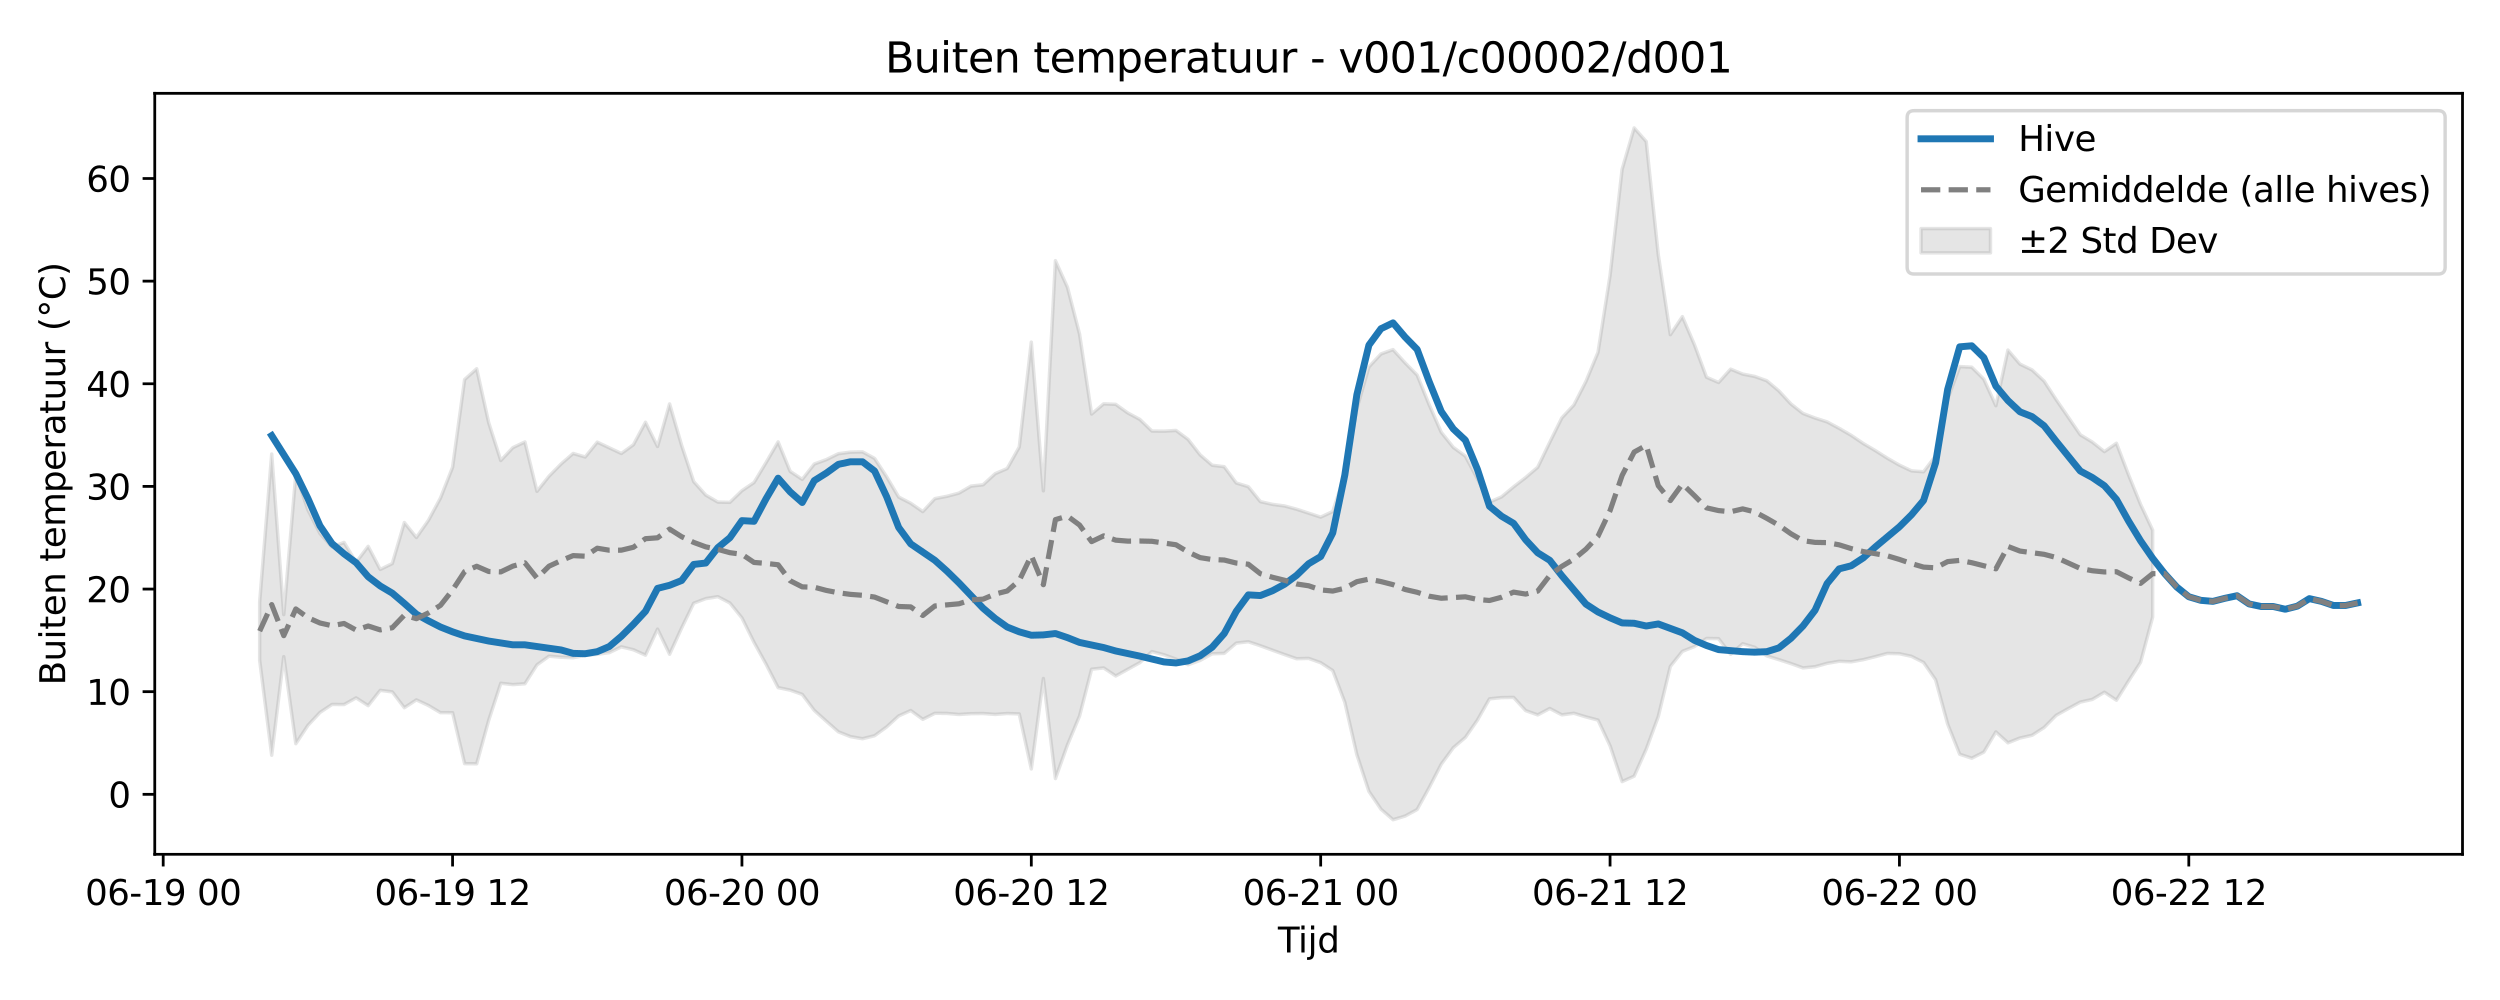 <?xml version="1.0" encoding="utf-8" standalone="no"?>
<!DOCTYPE svg PUBLIC "-//W3C//DTD SVG 1.1//EN"
  "http://www.w3.org/Graphics/SVG/1.1/DTD/svg11.dtd">
<svg xmlns:xlink="http://www.w3.org/1999/xlink" width="720pt" height="288pt" viewBox="0 0 720 288" xmlns="http://www.w3.org/2000/svg" version="1.1">
 <defs>
  <style type="text/css">*{stroke-linejoin: round; stroke-linecap: butt}</style>
 </defs>
 <g id="figure_1">
  <g id="patch_1">
   <path d="M 0 288 
L 720 288 
L 720 0 
L 0 0 
z
" style="fill: #ffffff"/>
  </g>
  <g id="axes_1">
   <g id="patch_2">
    <path d="M 44.57 246.04 
L 709.2 246.04 
L 709.2 26.88 
L 44.57 26.88 
z
" style="fill: #ffffff"/>
   </g>
   <g id="FillBetweenPolyCollection_1">
    <defs>
     <path id="mb99f065ed0" d="M 74.78 -114.595 
L 74.78 -97.873 
L 78.253 -70.492 
L 81.725 -98.885 
L 85.198 -73.81 
L 88.67 -79.074 
L 92.143 -82.799 
L 95.615 -85.118 
L 99.088 -85.089 
L 102.56 -87.015 
L 106.033 -84.768 
L 109.505 -89.179 
L 112.978 -88.732 
L 116.45 -84.17 
L 119.923 -86.434 
L 123.395 -84.813 
L 126.867 -82.746 
L 130.34 -82.74 
L 133.812 -68.059 
L 137.285 -68.028 
L 140.757 -80.597 
L 144.23 -91.222 
L 147.702 -90.828 
L 151.175 -91.078 
L 154.647 -96.515 
L 158.12 -99.016 
L 161.592 -98.718 
L 165.065 -98.566 
L 168.537 -99.236 
L 172.01 -99.561 
L 175.482 -100.043 
L 178.954 -101.714 
L 182.427 -100.867 
L 185.899 -99.319 
L 189.372 -106.816 
L 192.844 -99.573 
L 196.317 -107.145 
L 199.789 -114.278 
L 203.262 -115.593 
L 206.734 -116.165 
L 210.207 -114.337 
L 213.679 -110.041 
L 217.152 -103.009 
L 220.624 -96.713 
L 224.096 -89.963 
L 227.569 -89.24 
L 231.041 -88.02 
L 234.514 -83.393 
L 237.986 -80.286 
L 241.459 -77.23 
L 244.931 -75.852 
L 248.404 -75.244 
L 251.876 -76.107 
L 255.349 -78.64 
L 258.821 -81.805 
L 262.294 -83.37 
L 265.766 -80.836 
L 269.239 -82.567 
L 272.711 -82.537 
L 276.183 -82.229 
L 279.656 -82.458 
L 283.128 -82.507 
L 286.601 -82.247 
L 290.073 -82.51 
L 293.546 -82.388 
L 297.018 -66.544 
L 300.491 -92.594 
L 303.963 -63.775 
L 307.436 -73.474 
L 310.908 -81.793 
L 314.381 -95.27 
L 317.853 -95.639 
L 321.326 -93.314 
L 324.798 -95.238 
L 328.27 -97.159 
L 331.743 -100.347 
L 335.215 -99.431 
L 338.688 -98.179 
L 342.16 -96.554 
L 345.633 -97.797 
L 349.105 -99.704 
L 352.578 -99.831 
L 356.05 -102.785 
L 359.523 -103.178 
L 362.995 -102.017 
L 366.468 -100.746 
L 369.94 -99.489 
L 373.413 -98.286 
L 376.885 -98.378 
L 380.357 -97.144 
L 383.83 -94.877 
L 387.302 -85.76 
L 390.775 -70.656 
L 394.247 -60.077 
L 397.72 -54.951 
L 401.192 -51.922 
L 404.665 -52.967 
L 408.137 -54.858 
L 411.61 -61.184 
L 415.082 -67.907 
L 418.555 -72.652 
L 422.027 -75.611 
L 425.5 -80.606 
L 428.972 -86.734 
L 432.444 -87.09 
L 435.917 -87.142 
L 439.389 -83.348 
L 442.862 -82.105 
L 446.334 -83.958 
L 449.807 -82.121 
L 453.279 -82.583 
L 456.752 -81.526 
L 460.224 -80.616 
L 463.697 -73.217 
L 467.169 -62.901 
L 470.642 -64.459 
L 474.114 -72.231 
L 477.587 -81.634 
L 481.059 -96.072 
L 484.531 -100.414 
L 488.004 -101.791 
L 491.476 -104.124 
L 494.949 -104.066 
L 498.421 -99.554 
L 501.894 -102.605 
L 505.366 -101.575 
L 508.839 -99.096 
L 512.311 -98.024 
L 515.784 -96.895 
L 519.256 -95.648 
L 522.729 -95.981 
L 526.201 -96.952 
L 529.674 -97.542 
L 533.146 -97.393 
L 536.618 -98.017 
L 540.091 -98.884 
L 543.563 -99.813 
L 547.036 -99.724 
L 550.508 -98.979 
L 553.981 -97.215 
L 557.453 -92.213 
L 560.926 -79.471 
L 564.398 -70.774 
L 567.871 -69.631 
L 571.343 -71.387 
L 574.816 -77.209 
L 578.288 -74.063 
L 581.76 -75.453 
L 585.233 -76.229 
L 588.705 -78.475 
L 592.178 -81.978 
L 595.65 -83.919 
L 599.123 -85.8 
L 602.595 -86.567 
L 606.068 -88.632 
L 609.54 -86.342 
L 613.013 -91.862 
L 616.485 -97.255 
L 619.958 -110.246 
L 619.958 -135.329 
L 619.958 -135.329 
L 616.485 -142.736 
L 613.013 -151.283 
L 609.54 -160.35 
L 606.068 -157.928 
L 602.595 -160.683 
L 599.123 -162.781 
L 595.65 -167.863 
L 592.178 -172.908 
L 588.705 -178.234 
L 585.233 -181.465 
L 581.76 -183.128 
L 578.288 -187.179 
L 574.816 -171.153 
L 571.343 -178.791 
L 567.871 -182.25 
L 564.398 -182.43 
L 560.926 -173.051 
L 557.453 -156.712 
L 553.981 -152.132 
L 550.508 -152.396 
L 547.036 -154.044 
L 543.563 -156.038 
L 540.091 -158.233 
L 536.618 -160.283 
L 533.146 -162.625 
L 529.674 -164.643 
L 526.201 -166.5 
L 522.729 -167.612 
L 519.256 -168.93 
L 515.784 -171.666 
L 512.311 -175.422 
L 508.839 -178.347 
L 505.366 -179.584 
L 501.894 -180.271 
L 498.421 -181.69 
L 494.949 -177.839 
L 491.476 -179.358 
L 488.004 -188.715 
L 484.531 -196.807 
L 481.059 -191.609 
L 477.587 -214.603 
L 474.114 -247.244 
L 470.642 -251.158 
L 467.169 -239.246 
L 463.697 -208.675 
L 460.224 -186.523 
L 456.752 -178.153 
L 453.279 -171.367 
L 449.807 -167.656 
L 446.334 -160.632 
L 442.862 -153.436 
L 439.389 -150.469 
L 435.917 -147.791 
L 432.444 -144.901 
L 428.972 -143.386 
L 425.5 -150.105 
L 422.027 -156.62 
L 418.555 -159.157 
L 415.082 -163.508 
L 411.61 -171.413 
L 408.137 -179.991 
L 404.665 -183.501 
L 401.192 -187.319 
L 397.72 -186.071 
L 394.247 -182.331 
L 390.775 -170.302 
L 387.302 -151.411 
L 383.83 -140.676 
L 380.357 -139.071 
L 376.885 -140.216 
L 373.413 -141.349 
L 369.94 -142.286 
L 366.468 -142.746 
L 362.995 -143.53 
L 359.523 -147.833 
L 356.05 -148.899 
L 352.578 -153.594 
L 349.105 -154.007 
L 345.633 -157.012 
L 342.16 -161.464 
L 338.688 -164.034 
L 335.215 -163.823 
L 331.743 -163.865 
L 328.27 -167.219 
L 324.798 -169.075 
L 321.326 -171.557 
L 317.853 -171.698 
L 314.381 -168.758 
L 310.908 -191.793 
L 307.436 -205.25 
L 303.963 -212.922 
L 300.491 -146.633 
L 297.018 -189.478 
L 293.546 -159.26 
L 290.073 -153.071 
L 286.601 -151.575 
L 283.128 -148.38 
L 279.656 -148.01 
L 276.183 -145.991 
L 272.711 -145.063 
L 269.239 -144.397 
L 265.766 -140.658 
L 262.294 -143.055 
L 258.821 -144.854 
L 255.349 -150.705 
L 251.876 -155.983 
L 248.404 -157.874 
L 244.931 -157.787 
L 241.459 -157.337 
L 237.986 -155.633 
L 234.514 -154.37 
L 231.041 -149.94 
L 227.569 -152.253 
L 224.096 -160.736 
L 220.624 -154.774 
L 217.152 -149.03 
L 213.679 -146.684 
L 210.207 -143.324 
L 206.734 -143.402 
L 203.262 -145.419 
L 199.789 -149.296 
L 196.317 -159.713 
L 192.844 -171.67 
L 189.372 -159.412 
L 185.899 -166.396 
L 182.427 -159.915 
L 178.954 -157.393 
L 175.482 -159.031 
L 172.01 -160.662 
L 168.537 -156.389 
L 165.065 -157.404 
L 161.592 -154.378 
L 158.12 -150.862 
L 154.647 -146.499 
L 151.175 -160.721 
L 147.702 -159.082 
L 144.23 -155.371 
L 140.757 -166.226 
L 137.285 -181.801 
L 133.812 -178.698 
L 130.34 -153.426 
L 126.867 -144.587 
L 123.395 -138.156 
L 119.923 -133.199 
L 116.45 -137.511 
L 112.978 -125.693 
L 109.505 -124.003 
L 106.033 -130.656 
L 102.56 -126.065 
L 99.088 -131.785 
L 95.615 -130.475 
L 92.143 -134.356 
L 88.67 -141.157 
L 85.198 -151.434 
L 81.725 -110.988 
L 78.253 -157.242 
L 74.78 -114.595 
z
" style="stroke: #808080; stroke-opacity: 0.2"/>
    </defs>
    <g clip-path="url(#p80effe303e)">
     <use xlink:href="#mb99f065ed0" x="0" y="288" style="fill: #808080; fill-opacity: 0.2; stroke: #808080; stroke-opacity: 0.2"/>
    </g>
   </g>
   <g id="matplotlib.axis_1">
    <g id="xtick_1">
     <g id="line2d_1">
      <defs>
       <path id="mb28317004b" d="M 0 0 
L 0 3.5 
" style="stroke: #000000; stroke-width: 0.8"/>
      </defs>
      <g>
       <use xlink:href="#mb28317004b" x="47.001" y="246.04" style="stroke: #000000; stroke-width: 0.8"/>
      </g>
     </g>
     <g id="text_1">
      <!-- 06-19 00 -->
      <g transform="translate(24.52 260.638) scale(0.1 -0.1)">
       <defs>
        <path id="DejaVuSans-30" d="M 2034 4250 
Q 1547 4250 1301 3770 
Q 1056 3291 1056 2328 
Q 1056 1369 1301 889 
Q 1547 409 2034 409 
Q 2525 409 2770 889 
Q 3016 1369 3016 2328 
Q 3016 3291 2770 3770 
Q 2525 4250 2034 4250 
z
M 2034 4750 
Q 2819 4750 3233 4129 
Q 3647 3509 3647 2328 
Q 3647 1150 3233 529 
Q 2819 -91 2034 -91 
Q 1250 -91 836 529 
Q 422 1150 422 2328 
Q 422 3509 836 4129 
Q 1250 4750 2034 4750 
z
" transform="scale(0.016)"/>
        <path id="DejaVuSans-36" d="M 2113 2584 
Q 1688 2584 1439 2293 
Q 1191 2003 1191 1497 
Q 1191 994 1439 701 
Q 1688 409 2113 409 
Q 2538 409 2786 701 
Q 3034 994 3034 1497 
Q 3034 2003 2786 2293 
Q 2538 2584 2113 2584 
z
M 3366 4563 
L 3366 3988 
Q 3128 4100 2886 4159 
Q 2644 4219 2406 4219 
Q 1781 4219 1451 3797 
Q 1122 3375 1075 2522 
Q 1259 2794 1537 2939 
Q 1816 3084 2150 3084 
Q 2853 3084 3261 2657 
Q 3669 2231 3669 1497 
Q 3669 778 3244 343 
Q 2819 -91 2113 -91 
Q 1303 -91 875 529 
Q 447 1150 447 2328 
Q 447 3434 972 4092 
Q 1497 4750 2381 4750 
Q 2619 4750 2861 4703 
Q 3103 4656 3366 4563 
z
" transform="scale(0.016)"/>
        <path id="DejaVuSans-2d" d="M 313 2009 
L 1997 2009 
L 1997 1497 
L 313 1497 
L 313 2009 
z
" transform="scale(0.016)"/>
        <path id="DejaVuSans-31" d="M 794 531 
L 1825 531 
L 1825 4091 
L 703 3866 
L 703 4441 
L 1819 4666 
L 2450 4666 
L 2450 531 
L 3481 531 
L 3481 0 
L 794 0 
L 794 531 
z
" transform="scale(0.016)"/>
        <path id="DejaVuSans-39" d="M 703 97 
L 703 672 
Q 941 559 1184 500 
Q 1428 441 1663 441 
Q 2288 441 2617 861 
Q 2947 1281 2994 2138 
Q 2813 1869 2534 1725 
Q 2256 1581 1919 1581 
Q 1219 1581 811 2004 
Q 403 2428 403 3163 
Q 403 3881 828 4315 
Q 1253 4750 1959 4750 
Q 2769 4750 3195 4129 
Q 3622 3509 3622 2328 
Q 3622 1225 3098 567 
Q 2575 -91 1691 -91 
Q 1453 -91 1209 -44 
Q 966 3 703 97 
z
M 1959 2075 
Q 2384 2075 2632 2365 
Q 2881 2656 2881 3163 
Q 2881 3666 2632 3958 
Q 2384 4250 1959 4250 
Q 1534 4250 1286 3958 
Q 1038 3666 1038 3163 
Q 1038 2656 1286 2365 
Q 1534 2075 1959 2075 
z
" transform="scale(0.016)"/>
        <path id="DejaVuSans-20" transform="scale(0.016)"/>
       </defs>
       <use xlink:href="#DejaVuSans-30"/>
       <use xlink:href="#DejaVuSans-36" transform="translate(63.623 0)"/>
       <use xlink:href="#DejaVuSans-2d" transform="translate(127.246 0)"/>
       <use xlink:href="#DejaVuSans-31" transform="translate(163.33 0)"/>
       <use xlink:href="#DejaVuSans-39" transform="translate(226.953 0)"/>
       <use xlink:href="#DejaVuSans-20" transform="translate(290.576 0)"/>
       <use xlink:href="#DejaVuSans-30" transform="translate(322.363 0)"/>
       <use xlink:href="#DejaVuSans-30" transform="translate(385.986 0)"/>
      </g>
     </g>
    </g>
    <g id="xtick_2">
     <g id="line2d_2">
      <g>
       <use xlink:href="#mb28317004b" x="130.34" y="246.04" style="stroke: #000000; stroke-width: 0.8"/>
      </g>
     </g>
     <g id="text_2">
      <!-- 06-19 12 -->
      <g transform="translate(107.859 260.638) scale(0.1 -0.1)">
       <defs>
        <path id="DejaVuSans-32" d="M 1228 531 
L 3431 531 
L 3431 0 
L 469 0 
L 469 531 
Q 828 903 1448 1529 
Q 2069 2156 2228 2338 
Q 2531 2678 2651 2914 
Q 2772 3150 2772 3378 
Q 2772 3750 2511 3984 
Q 2250 4219 1831 4219 
Q 1534 4219 1204 4116 
Q 875 4013 500 3803 
L 500 4441 
Q 881 4594 1212 4672 
Q 1544 4750 1819 4750 
Q 2544 4750 2975 4387 
Q 3406 4025 3406 3419 
Q 3406 3131 3298 2873 
Q 3191 2616 2906 2266 
Q 2828 2175 2409 1742 
Q 1991 1309 1228 531 
z
" transform="scale(0.016)"/>
       </defs>
       <use xlink:href="#DejaVuSans-30"/>
       <use xlink:href="#DejaVuSans-36" transform="translate(63.623 0)"/>
       <use xlink:href="#DejaVuSans-2d" transform="translate(127.246 0)"/>
       <use xlink:href="#DejaVuSans-31" transform="translate(163.33 0)"/>
       <use xlink:href="#DejaVuSans-39" transform="translate(226.953 0)"/>
       <use xlink:href="#DejaVuSans-20" transform="translate(290.576 0)"/>
       <use xlink:href="#DejaVuSans-31" transform="translate(322.363 0)"/>
       <use xlink:href="#DejaVuSans-32" transform="translate(385.986 0)"/>
      </g>
     </g>
    </g>
    <g id="xtick_3">
     <g id="line2d_3">
      <g>
       <use xlink:href="#mb28317004b" x="213.679" y="246.04" style="stroke: #000000; stroke-width: 0.8"/>
      </g>
     </g>
     <g id="text_3">
      <!-- 06-20 00 -->
      <g transform="translate(191.199 260.638) scale(0.1 -0.1)">
       <use xlink:href="#DejaVuSans-30"/>
       <use xlink:href="#DejaVuSans-36" transform="translate(63.623 0)"/>
       <use xlink:href="#DejaVuSans-2d" transform="translate(127.246 0)"/>
       <use xlink:href="#DejaVuSans-32" transform="translate(163.33 0)"/>
       <use xlink:href="#DejaVuSans-30" transform="translate(226.953 0)"/>
       <use xlink:href="#DejaVuSans-20" transform="translate(290.576 0)"/>
       <use xlink:href="#DejaVuSans-30" transform="translate(322.363 0)"/>
       <use xlink:href="#DejaVuSans-30" transform="translate(385.986 0)"/>
      </g>
     </g>
    </g>
    <g id="xtick_4">
     <g id="line2d_4">
      <g>
       <use xlink:href="#mb28317004b" x="297.018" y="246.04" style="stroke: #000000; stroke-width: 0.8"/>
      </g>
     </g>
     <g id="text_4">
      <!-- 06-20 12 -->
      <g transform="translate(274.538 260.638) scale(0.1 -0.1)">
       <use xlink:href="#DejaVuSans-30"/>
       <use xlink:href="#DejaVuSans-36" transform="translate(63.623 0)"/>
       <use xlink:href="#DejaVuSans-2d" transform="translate(127.246 0)"/>
       <use xlink:href="#DejaVuSans-32" transform="translate(163.33 0)"/>
       <use xlink:href="#DejaVuSans-30" transform="translate(226.953 0)"/>
       <use xlink:href="#DejaVuSans-20" transform="translate(290.576 0)"/>
       <use xlink:href="#DejaVuSans-31" transform="translate(322.363 0)"/>
       <use xlink:href="#DejaVuSans-32" transform="translate(385.986 0)"/>
      </g>
     </g>
    </g>
    <g id="xtick_5">
     <g id="line2d_5">
      <g>
       <use xlink:href="#mb28317004b" x="380.357" y="246.04" style="stroke: #000000; stroke-width: 0.8"/>
      </g>
     </g>
     <g id="text_5">
      <!-- 06-21 00 -->
      <g transform="translate(357.877 260.638) scale(0.1 -0.1)">
       <use xlink:href="#DejaVuSans-30"/>
       <use xlink:href="#DejaVuSans-36" transform="translate(63.623 0)"/>
       <use xlink:href="#DejaVuSans-2d" transform="translate(127.246 0)"/>
       <use xlink:href="#DejaVuSans-32" transform="translate(163.33 0)"/>
       <use xlink:href="#DejaVuSans-31" transform="translate(226.953 0)"/>
       <use xlink:href="#DejaVuSans-20" transform="translate(290.576 0)"/>
       <use xlink:href="#DejaVuSans-30" transform="translate(322.363 0)"/>
       <use xlink:href="#DejaVuSans-30" transform="translate(385.986 0)"/>
      </g>
     </g>
    </g>
    <g id="xtick_6">
     <g id="line2d_6">
      <g>
       <use xlink:href="#mb28317004b" x="463.697" y="246.04" style="stroke: #000000; stroke-width: 0.8"/>
      </g>
     </g>
     <g id="text_6">
      <!-- 06-21 12 -->
      <g transform="translate(441.216 260.638) scale(0.1 -0.1)">
       <use xlink:href="#DejaVuSans-30"/>
       <use xlink:href="#DejaVuSans-36" transform="translate(63.623 0)"/>
       <use xlink:href="#DejaVuSans-2d" transform="translate(127.246 0)"/>
       <use xlink:href="#DejaVuSans-32" transform="translate(163.33 0)"/>
       <use xlink:href="#DejaVuSans-31" transform="translate(226.953 0)"/>
       <use xlink:href="#DejaVuSans-20" transform="translate(290.576 0)"/>
       <use xlink:href="#DejaVuSans-31" transform="translate(322.363 0)"/>
       <use xlink:href="#DejaVuSans-32" transform="translate(385.986 0)"/>
      </g>
     </g>
    </g>
    <g id="xtick_7">
     <g id="line2d_7">
      <g>
       <use xlink:href="#mb28317004b" x="547.036" y="246.04" style="stroke: #000000; stroke-width: 0.8"/>
      </g>
     </g>
     <g id="text_7">
      <!-- 06-22 00 -->
      <g transform="translate(524.555 260.638) scale(0.1 -0.1)">
       <use xlink:href="#DejaVuSans-30"/>
       <use xlink:href="#DejaVuSans-36" transform="translate(63.623 0)"/>
       <use xlink:href="#DejaVuSans-2d" transform="translate(127.246 0)"/>
       <use xlink:href="#DejaVuSans-32" transform="translate(163.33 0)"/>
       <use xlink:href="#DejaVuSans-32" transform="translate(226.953 0)"/>
       <use xlink:href="#DejaVuSans-20" transform="translate(290.576 0)"/>
       <use xlink:href="#DejaVuSans-30" transform="translate(322.363 0)"/>
       <use xlink:href="#DejaVuSans-30" transform="translate(385.986 0)"/>
      </g>
     </g>
    </g>
    <g id="xtick_8">
     <g id="line2d_8">
      <g>
       <use xlink:href="#mb28317004b" x="630.375" y="246.04" style="stroke: #000000; stroke-width: 0.8"/>
      </g>
     </g>
     <g id="text_8">
      <!-- 06-22 12 -->
      <g transform="translate(607.895 260.638) scale(0.1 -0.1)">
       <use xlink:href="#DejaVuSans-30"/>
       <use xlink:href="#DejaVuSans-36" transform="translate(63.623 0)"/>
       <use xlink:href="#DejaVuSans-2d" transform="translate(127.246 0)"/>
       <use xlink:href="#DejaVuSans-32" transform="translate(163.33 0)"/>
       <use xlink:href="#DejaVuSans-32" transform="translate(226.953 0)"/>
       <use xlink:href="#DejaVuSans-20" transform="translate(290.576 0)"/>
       <use xlink:href="#DejaVuSans-31" transform="translate(322.363 0)"/>
       <use xlink:href="#DejaVuSans-32" transform="translate(385.986 0)"/>
      </g>
     </g>
    </g>
    <g id="text_9">
     <!-- Tijd -->
     <g transform="translate(368.035 274.317) scale(0.1 -0.1)">
      <defs>
       <path id="DejaVuSans-54" d="M -19 4666 
L 3928 4666 
L 3928 4134 
L 2272 4134 
L 2272 0 
L 1638 0 
L 1638 4134 
L -19 4134 
L -19 4666 
z
" transform="scale(0.016)"/>
       <path id="DejaVuSans-69" d="M 603 3500 
L 1178 3500 
L 1178 0 
L 603 0 
L 603 3500 
z
M 603 4863 
L 1178 4863 
L 1178 4134 
L 603 4134 
L 603 4863 
z
" transform="scale(0.016)"/>
       <path id="DejaVuSans-6a" d="M 603 3500 
L 1178 3500 
L 1178 -63 
Q 1178 -731 923 -1031 
Q 669 -1331 103 -1331 
L -116 -1331 
L -116 -844 
L 38 -844 
Q 366 -844 484 -692 
Q 603 -541 603 -63 
L 603 3500 
z
M 603 4863 
L 1178 4863 
L 1178 4134 
L 603 4134 
L 603 4863 
z
" transform="scale(0.016)"/>
       <path id="DejaVuSans-64" d="M 2906 2969 
L 2906 4863 
L 3481 4863 
L 3481 0 
L 2906 0 
L 2906 525 
Q 2725 213 2448 61 
Q 2172 -91 1784 -91 
Q 1150 -91 751 415 
Q 353 922 353 1747 
Q 353 2572 751 3078 
Q 1150 3584 1784 3584 
Q 2172 3584 2448 3432 
Q 2725 3281 2906 2969 
z
M 947 1747 
Q 947 1113 1208 752 
Q 1469 391 1925 391 
Q 2381 391 2643 752 
Q 2906 1113 2906 1747 
Q 2906 2381 2643 2742 
Q 2381 3103 1925 3103 
Q 1469 3103 1208 2742 
Q 947 2381 947 1747 
z
" transform="scale(0.016)"/>
      </defs>
      <use xlink:href="#DejaVuSans-54"/>
      <use xlink:href="#DejaVuSans-69" transform="translate(57.959 0)"/>
      <use xlink:href="#DejaVuSans-6a" transform="translate(85.742 0)"/>
      <use xlink:href="#DejaVuSans-64" transform="translate(113.525 0)"/>
     </g>
    </g>
   </g>
   <g id="matplotlib.axis_2">
    <g id="ytick_1">
     <g id="line2d_9">
      <defs>
       <path id="mb1eeac3681" d="M 0 0 
L -3.5 0 
" style="stroke: #000000; stroke-width: 0.8"/>
      </defs>
      <g>
       <use xlink:href="#mb1eeac3681" x="44.57" y="228.766" style="stroke: #000000; stroke-width: 0.8"/>
      </g>
     </g>
     <g id="text_10">
      <!-- 0 -->
      <g transform="translate(31.207 232.565) scale(0.1 -0.1)">
       <use xlink:href="#DejaVuSans-30"/>
      </g>
     </g>
    </g>
    <g id="ytick_2">
     <g id="line2d_10">
      <g>
       <use xlink:href="#mb1eeac3681" x="44.57" y="199.206" style="stroke: #000000; stroke-width: 0.8"/>
      </g>
     </g>
     <g id="text_11">
      <!-- 10 -->
      <g transform="translate(24.845 203.005) scale(0.1 -0.1)">
       <use xlink:href="#DejaVuSans-31"/>
       <use xlink:href="#DejaVuSans-30" transform="translate(63.623 0)"/>
      </g>
     </g>
    </g>
    <g id="ytick_3">
     <g id="line2d_11">
      <g>
       <use xlink:href="#mb1eeac3681" x="44.57" y="169.646" style="stroke: #000000; stroke-width: 0.8"/>
      </g>
     </g>
     <g id="text_12">
      <!-- 20 -->
      <g transform="translate(24.845 173.446) scale(0.1 -0.1)">
       <use xlink:href="#DejaVuSans-32"/>
       <use xlink:href="#DejaVuSans-30" transform="translate(63.623 0)"/>
      </g>
     </g>
    </g>
    <g id="ytick_4">
     <g id="line2d_12">
      <g>
       <use xlink:href="#mb1eeac3681" x="44.57" y="140.087" style="stroke: #000000; stroke-width: 0.8"/>
      </g>
     </g>
     <g id="text_13">
      <!-- 30 -->
      <g transform="translate(24.845 143.886) scale(0.1 -0.1)">
       <defs>
        <path id="DejaVuSans-33" d="M 2597 2516 
Q 3050 2419 3304 2112 
Q 3559 1806 3559 1356 
Q 3559 666 3084 287 
Q 2609 -91 1734 -91 
Q 1441 -91 1130 -33 
Q 819 25 488 141 
L 488 750 
Q 750 597 1062 519 
Q 1375 441 1716 441 
Q 2309 441 2620 675 
Q 2931 909 2931 1356 
Q 2931 1769 2642 2001 
Q 2353 2234 1838 2234 
L 1294 2234 
L 1294 2753 
L 1863 2753 
Q 2328 2753 2575 2939 
Q 2822 3125 2822 3475 
Q 2822 3834 2567 4026 
Q 2313 4219 1838 4219 
Q 1578 4219 1281 4162 
Q 984 4106 628 3988 
L 628 4550 
Q 988 4650 1302 4700 
Q 1616 4750 1894 4750 
Q 2613 4750 3031 4423 
Q 3450 4097 3450 3541 
Q 3450 3153 3228 2886 
Q 3006 2619 2597 2516 
z
" transform="scale(0.016)"/>
       </defs>
       <use xlink:href="#DejaVuSans-33"/>
       <use xlink:href="#DejaVuSans-30" transform="translate(63.623 0)"/>
      </g>
     </g>
    </g>
    <g id="ytick_5">
     <g id="line2d_13">
      <g>
       <use xlink:href="#mb1eeac3681" x="44.57" y="110.527" style="stroke: #000000; stroke-width: 0.8"/>
      </g>
     </g>
     <g id="text_14">
      <!-- 40 -->
      <g transform="translate(24.845 114.326) scale(0.1 -0.1)">
       <defs>
        <path id="DejaVuSans-34" d="M 2419 4116 
L 825 1625 
L 2419 1625 
L 2419 4116 
z
M 2253 4666 
L 3047 4666 
L 3047 1625 
L 3713 1625 
L 3713 1100 
L 3047 1100 
L 3047 0 
L 2419 0 
L 2419 1100 
L 313 1100 
L 313 1709 
L 2253 4666 
z
" transform="scale(0.016)"/>
       </defs>
       <use xlink:href="#DejaVuSans-34"/>
       <use xlink:href="#DejaVuSans-30" transform="translate(63.623 0)"/>
      </g>
     </g>
    </g>
    <g id="ytick_6">
     <g id="line2d_14">
      <g>
       <use xlink:href="#mb1eeac3681" x="44.57" y="80.967" style="stroke: #000000; stroke-width: 0.8"/>
      </g>
     </g>
     <g id="text_15">
      <!-- 50 -->
      <g transform="translate(24.845 84.766) scale(0.1 -0.1)">
       <defs>
        <path id="DejaVuSans-35" d="M 691 4666 
L 3169 4666 
L 3169 4134 
L 1269 4134 
L 1269 2991 
Q 1406 3038 1543 3061 
Q 1681 3084 1819 3084 
Q 2600 3084 3056 2656 
Q 3513 2228 3513 1497 
Q 3513 744 3044 326 
Q 2575 -91 1722 -91 
Q 1428 -91 1123 -41 
Q 819 9 494 109 
L 494 744 
Q 775 591 1075 516 
Q 1375 441 1709 441 
Q 2250 441 2565 725 
Q 2881 1009 2881 1497 
Q 2881 1984 2565 2268 
Q 2250 2553 1709 2553 
Q 1456 2553 1204 2497 
Q 953 2441 691 2322 
L 691 4666 
z
" transform="scale(0.016)"/>
       </defs>
       <use xlink:href="#DejaVuSans-35"/>
       <use xlink:href="#DejaVuSans-30" transform="translate(63.623 0)"/>
      </g>
     </g>
    </g>
    <g id="ytick_7">
     <g id="line2d_15">
      <g>
       <use xlink:href="#mb1eeac3681" x="44.57" y="51.407" style="stroke: #000000; stroke-width: 0.8"/>
      </g>
     </g>
     <g id="text_16">
      <!-- 60 -->
      <g transform="translate(24.845 55.207) scale(0.1 -0.1)">
       <use xlink:href="#DejaVuSans-36"/>
       <use xlink:href="#DejaVuSans-30" transform="translate(63.623 0)"/>
      </g>
     </g>
    </g>
    <g id="text_17">
     <!-- Buiten temperatuur (°C) -->
     <g transform="translate(18.765 197.355) rotate(-90) scale(0.1 -0.1)">
      <defs>
       <path id="DejaVuSans-42" d="M 1259 2228 
L 1259 519 
L 2272 519 
Q 2781 519 3026 730 
Q 3272 941 3272 1375 
Q 3272 1813 3026 2020 
Q 2781 2228 2272 2228 
L 1259 2228 
z
M 1259 4147 
L 1259 2741 
L 2194 2741 
Q 2656 2741 2882 2914 
Q 3109 3088 3109 3444 
Q 3109 3797 2882 3972 
Q 2656 4147 2194 4147 
L 1259 4147 
z
M 628 4666 
L 2241 4666 
Q 2963 4666 3353 4366 
Q 3744 4066 3744 3513 
Q 3744 3084 3544 2831 
Q 3344 2578 2956 2516 
Q 3422 2416 3680 2098 
Q 3938 1781 3938 1306 
Q 3938 681 3513 340 
Q 3088 0 2303 0 
L 628 0 
L 628 4666 
z
" transform="scale(0.016)"/>
       <path id="DejaVuSans-75" d="M 544 1381 
L 544 3500 
L 1119 3500 
L 1119 1403 
Q 1119 906 1312 657 
Q 1506 409 1894 409 
Q 2359 409 2629 706 
Q 2900 1003 2900 1516 
L 2900 3500 
L 3475 3500 
L 3475 0 
L 2900 0 
L 2900 538 
Q 2691 219 2414 64 
Q 2138 -91 1772 -91 
Q 1169 -91 856 284 
Q 544 659 544 1381 
z
M 1991 3584 
L 1991 3584 
z
" transform="scale(0.016)"/>
       <path id="DejaVuSans-74" d="M 1172 4494 
L 1172 3500 
L 2356 3500 
L 2356 3053 
L 1172 3053 
L 1172 1153 
Q 1172 725 1289 603 
Q 1406 481 1766 481 
L 2356 481 
L 2356 0 
L 1766 0 
Q 1100 0 847 248 
Q 594 497 594 1153 
L 594 3053 
L 172 3053 
L 172 3500 
L 594 3500 
L 594 4494 
L 1172 4494 
z
" transform="scale(0.016)"/>
       <path id="DejaVuSans-65" d="M 3597 1894 
L 3597 1613 
L 953 1613 
Q 991 1019 1311 708 
Q 1631 397 2203 397 
Q 2534 397 2845 478 
Q 3156 559 3463 722 
L 3463 178 
Q 3153 47 2828 -22 
Q 2503 -91 2169 -91 
Q 1331 -91 842 396 
Q 353 884 353 1716 
Q 353 2575 817 3079 
Q 1281 3584 2069 3584 
Q 2775 3584 3186 3129 
Q 3597 2675 3597 1894 
z
M 3022 2063 
Q 3016 2534 2758 2815 
Q 2500 3097 2075 3097 
Q 1594 3097 1305 2825 
Q 1016 2553 972 2059 
L 3022 2063 
z
" transform="scale(0.016)"/>
       <path id="DejaVuSans-6e" d="M 3513 2113 
L 3513 0 
L 2938 0 
L 2938 2094 
Q 2938 2591 2744 2837 
Q 2550 3084 2163 3084 
Q 1697 3084 1428 2787 
Q 1159 2491 1159 1978 
L 1159 0 
L 581 0 
L 581 3500 
L 1159 3500 
L 1159 2956 
Q 1366 3272 1645 3428 
Q 1925 3584 2291 3584 
Q 2894 3584 3203 3211 
Q 3513 2838 3513 2113 
z
" transform="scale(0.016)"/>
       <path id="DejaVuSans-6d" d="M 3328 2828 
Q 3544 3216 3844 3400 
Q 4144 3584 4550 3584 
Q 5097 3584 5394 3201 
Q 5691 2819 5691 2113 
L 5691 0 
L 5113 0 
L 5113 2094 
Q 5113 2597 4934 2840 
Q 4756 3084 4391 3084 
Q 3944 3084 3684 2787 
Q 3425 2491 3425 1978 
L 3425 0 
L 2847 0 
L 2847 2094 
Q 2847 2600 2669 2842 
Q 2491 3084 2119 3084 
Q 1678 3084 1418 2786 
Q 1159 2488 1159 1978 
L 1159 0 
L 581 0 
L 581 3500 
L 1159 3500 
L 1159 2956 
Q 1356 3278 1631 3431 
Q 1906 3584 2284 3584 
Q 2666 3584 2933 3390 
Q 3200 3197 3328 2828 
z
" transform="scale(0.016)"/>
       <path id="DejaVuSans-70" d="M 1159 525 
L 1159 -1331 
L 581 -1331 
L 581 3500 
L 1159 3500 
L 1159 2969 
Q 1341 3281 1617 3432 
Q 1894 3584 2278 3584 
Q 2916 3584 3314 3078 
Q 3713 2572 3713 1747 
Q 3713 922 3314 415 
Q 2916 -91 2278 -91 
Q 1894 -91 1617 61 
Q 1341 213 1159 525 
z
M 3116 1747 
Q 3116 2381 2855 2742 
Q 2594 3103 2138 3103 
Q 1681 3103 1420 2742 
Q 1159 2381 1159 1747 
Q 1159 1113 1420 752 
Q 1681 391 2138 391 
Q 2594 391 2855 752 
Q 3116 1113 3116 1747 
z
" transform="scale(0.016)"/>
       <path id="DejaVuSans-72" d="M 2631 2963 
Q 2534 3019 2420 3045 
Q 2306 3072 2169 3072 
Q 1681 3072 1420 2755 
Q 1159 2438 1159 1844 
L 1159 0 
L 581 0 
L 581 3500 
L 1159 3500 
L 1159 2956 
Q 1341 3275 1631 3429 
Q 1922 3584 2338 3584 
Q 2397 3584 2469 3576 
Q 2541 3569 2628 3553 
L 2631 2963 
z
" transform="scale(0.016)"/>
       <path id="DejaVuSans-61" d="M 2194 1759 
Q 1497 1759 1228 1600 
Q 959 1441 959 1056 
Q 959 750 1161 570 
Q 1363 391 1709 391 
Q 2188 391 2477 730 
Q 2766 1069 2766 1631 
L 2766 1759 
L 2194 1759 
z
M 3341 1997 
L 3341 0 
L 2766 0 
L 2766 531 
Q 2569 213 2275 61 
Q 1981 -91 1556 -91 
Q 1019 -91 701 211 
Q 384 513 384 1019 
Q 384 1609 779 1909 
Q 1175 2209 1959 2209 
L 2766 2209 
L 2766 2266 
Q 2766 2663 2505 2880 
Q 2244 3097 1772 3097 
Q 1472 3097 1187 3025 
Q 903 2953 641 2809 
L 641 3341 
Q 956 3463 1253 3523 
Q 1550 3584 1831 3584 
Q 2591 3584 2966 3190 
Q 3341 2797 3341 1997 
z
" transform="scale(0.016)"/>
       <path id="DejaVuSans-28" d="M 1984 4856 
Q 1566 4138 1362 3434 
Q 1159 2731 1159 2009 
Q 1159 1288 1364 580 
Q 1569 -128 1984 -844 
L 1484 -844 
Q 1016 -109 783 600 
Q 550 1309 550 2009 
Q 550 2706 781 3412 
Q 1013 4119 1484 4856 
L 1984 4856 
z
" transform="scale(0.016)"/>
       <path id="DejaVuSans-b0" d="M 1600 4347 
Q 1350 4347 1178 4173 
Q 1006 4000 1006 3750 
Q 1006 3503 1178 3333 
Q 1350 3163 1600 3163 
Q 1850 3163 2022 3333 
Q 2194 3503 2194 3750 
Q 2194 3997 2020 4172 
Q 1847 4347 1600 4347 
z
M 1600 4750 
Q 1800 4750 1984 4673 
Q 2169 4597 2303 4453 
Q 2447 4313 2519 4134 
Q 2591 3956 2591 3750 
Q 2591 3338 2302 3052 
Q 2013 2766 1594 2766 
Q 1172 2766 890 3047 
Q 609 3328 609 3750 
Q 609 4169 896 4459 
Q 1184 4750 1600 4750 
z
" transform="scale(0.016)"/>
       <path id="DejaVuSans-43" d="M 4122 4306 
L 4122 3641 
Q 3803 3938 3442 4084 
Q 3081 4231 2675 4231 
Q 1875 4231 1450 3742 
Q 1025 3253 1025 2328 
Q 1025 1406 1450 917 
Q 1875 428 2675 428 
Q 3081 428 3442 575 
Q 3803 722 4122 1019 
L 4122 359 
Q 3791 134 3420 21 
Q 3050 -91 2638 -91 
Q 1578 -91 968 557 
Q 359 1206 359 2328 
Q 359 3453 968 4101 
Q 1578 4750 2638 4750 
Q 3056 4750 3426 4639 
Q 3797 4528 4122 4306 
z
" transform="scale(0.016)"/>
       <path id="DejaVuSans-29" d="M 513 4856 
L 1013 4856 
Q 1481 4119 1714 3412 
Q 1947 2706 1947 2009 
Q 1947 1309 1714 600 
Q 1481 -109 1013 -844 
L 513 -844 
Q 928 -128 1133 580 
Q 1338 1288 1338 2009 
Q 1338 2731 1133 3434 
Q 928 4138 513 4856 
z
" transform="scale(0.016)"/>
      </defs>
      <use xlink:href="#DejaVuSans-42"/>
      <use xlink:href="#DejaVuSans-75" transform="translate(68.604 0)"/>
      <use xlink:href="#DejaVuSans-69" transform="translate(131.982 0)"/>
      <use xlink:href="#DejaVuSans-74" transform="translate(159.766 0)"/>
      <use xlink:href="#DejaVuSans-65" transform="translate(198.975 0)"/>
      <use xlink:href="#DejaVuSans-6e" transform="translate(260.498 0)"/>
      <use xlink:href="#DejaVuSans-20" transform="translate(323.877 0)"/>
      <use xlink:href="#DejaVuSans-74" transform="translate(355.664 0)"/>
      <use xlink:href="#DejaVuSans-65" transform="translate(394.873 0)"/>
      <use xlink:href="#DejaVuSans-6d" transform="translate(456.396 0)"/>
      <use xlink:href="#DejaVuSans-70" transform="translate(553.809 0)"/>
      <use xlink:href="#DejaVuSans-65" transform="translate(617.285 0)"/>
      <use xlink:href="#DejaVuSans-72" transform="translate(678.809 0)"/>
      <use xlink:href="#DejaVuSans-61" transform="translate(719.922 0)"/>
      <use xlink:href="#DejaVuSans-74" transform="translate(781.201 0)"/>
      <use xlink:href="#DejaVuSans-75" transform="translate(820.41 0)"/>
      <use xlink:href="#DejaVuSans-75" transform="translate(883.789 0)"/>
      <use xlink:href="#DejaVuSans-72" transform="translate(947.168 0)"/>
      <use xlink:href="#DejaVuSans-20" transform="translate(988.281 0)"/>
      <use xlink:href="#DejaVuSans-28" transform="translate(1020.068 0)"/>
      <use xlink:href="#DejaVuSans-b0" transform="translate(1059.082 0)"/>
      <use xlink:href="#DejaVuSans-43" transform="translate(1109.082 0)"/>
      <use xlink:href="#DejaVuSans-29" transform="translate(1178.906 0)"/>
     </g>
    </g>
   </g>
   <g id="line2d_16">
    <path d="M 78.253 125.455 
L 85.198 136.441 
L 88.67 143.535 
L 92.143 151.418 
L 95.615 156.542 
L 99.088 159.498 
L 102.56 162.059 
L 106.033 166.099 
L 109.505 168.76 
L 112.978 170.829 
L 116.45 173.785 
L 119.923 176.889 
L 123.395 178.81 
L 126.867 180.584 
L 130.34 181.963 
L 133.812 183.145 
L 140.757 184.623 
L 147.702 185.707 
L 151.175 185.707 
L 161.592 187.185 
L 165.065 188.171 
L 168.537 188.269 
L 172.01 187.678 
L 175.482 186.2 
L 178.954 183.244 
L 182.427 179.795 
L 185.899 176.051 
L 189.372 169.449 
L 192.844 168.563 
L 196.317 167.183 
L 199.789 162.552 
L 203.262 162.158 
L 206.734 157.724 
L 210.207 154.867 
L 213.679 149.94 
L 217.152 150.137 
L 220.624 143.634 
L 224.096 137.722 
L 227.569 141.663 
L 231.041 144.718 
L 234.514 138.412 
L 237.986 136.244 
L 241.459 133.731 
L 244.931 132.992 
L 248.404 132.992 
L 251.876 135.653 
L 255.349 143.043 
L 258.821 151.911 
L 262.294 156.64 
L 269.239 161.37 
L 272.711 164.473 
L 276.183 167.873 
L 283.128 175.164 
L 286.601 178.12 
L 290.073 180.584 
L 293.546 181.963 
L 297.018 182.948 
L 300.491 182.85 
L 303.963 182.456 
L 307.436 183.638 
L 310.908 185.018 
L 317.853 186.496 
L 321.326 187.481 
L 328.27 188.959 
L 335.215 190.634 
L 338.688 190.929 
L 342.16 190.338 
L 345.633 188.86 
L 349.105 186.397 
L 352.578 182.456 
L 356.05 176.051 
L 359.523 171.322 
L 362.995 171.519 
L 366.468 170.139 
L 369.94 168.267 
L 373.413 165.705 
L 376.885 162.355 
L 380.357 160.286 
L 383.83 153.487 
L 387.302 136.835 
L 390.775 113.68 
L 394.247 99.393 
L 397.72 94.663 
L 401.192 92.988 
L 404.665 97.077 
L 408.137 100.624 
L 411.61 109.936 
L 415.082 118.508 
L 418.555 123.533 
L 422.027 126.785 
L 425.5 135.16 
L 428.972 145.802 
L 432.444 148.659 
L 435.917 150.728 
L 439.389 155.458 
L 442.862 159.202 
L 446.334 161.37 
L 449.807 165.804 
L 456.752 173.982 
L 460.224 176.248 
L 463.697 177.923 
L 467.169 179.401 
L 470.642 179.5 
L 474.114 180.288 
L 477.587 179.697 
L 484.531 182.259 
L 488.004 184.426 
L 491.476 185.904 
L 494.949 187.087 
L 501.894 187.678 
L 505.366 187.826 
L 508.839 187.678 
L 512.311 186.594 
L 515.784 183.835 
L 519.256 180.288 
L 522.729 175.755 
L 526.201 168.07 
L 529.674 163.833 
L 533.146 162.946 
L 536.618 160.68 
L 540.091 157.527 
L 547.036 151.714 
L 550.508 148.265 
L 553.981 144.127 
L 557.453 133.288 
L 560.926 112.153 
L 564.398 99.885 
L 567.871 99.59 
L 571.343 102.989 
L 574.816 111.217 
L 578.288 115.355 
L 581.76 118.607 
L 585.233 119.986 
L 588.705 122.646 
L 592.178 127.08 
L 599.123 135.653 
L 602.595 137.525 
L 606.068 139.89 
L 609.54 143.831 
L 613.013 150.038 
L 616.485 155.753 
L 619.958 160.779 
L 623.43 165.212 
L 626.903 169.055 
L 630.375 171.863 
L 633.847 172.898 
L 637.32 173.194 
L 640.792 172.307 
L 644.265 171.568 
L 647.737 173.933 
L 651.21 174.672 
L 654.682 174.672 
L 658.155 175.46 
L 661.627 174.573 
L 665.1 172.405 
L 668.572 173.194 
L 672.045 174.376 
L 675.517 174.376 
L 678.99 173.637 
L 678.99 173.637 
" clip-path="url(#p80effe303e)" style="fill: none; stroke: #1f77b4; stroke-width: 2; stroke-linecap: square"/>
   </g>
   <g id="line2d_17">
    <path d="M 74.78 181.766 
L 78.253 174.133 
L 81.725 183.063 
L 85.198 175.378 
L 88.67 177.884 
L 92.143 179.422 
L 95.615 180.204 
L 99.088 179.563 
L 102.56 181.46 
L 106.033 180.288 
L 109.505 181.409 
L 112.978 180.788 
L 116.45 177.16 
L 119.923 178.184 
L 123.395 176.516 
L 126.867 174.334 
L 130.34 169.917 
L 133.812 164.621 
L 137.285 163.086 
L 140.757 164.588 
L 144.23 164.703 
L 147.702 163.045 
L 151.175 162.101 
L 154.647 166.493 
L 158.12 163.061 
L 161.592 161.452 
L 165.065 160.015 
L 168.537 160.187 
L 172.01 157.888 
L 175.482 158.463 
L 178.954 158.447 
L 182.427 157.609 
L 185.899 155.142 
L 189.372 154.886 
L 192.844 152.379 
L 196.317 154.571 
L 199.789 156.213 
L 203.262 157.494 
L 206.734 158.217 
L 210.207 159.169 
L 213.679 159.637 
L 217.152 161.981 
L 220.624 162.257 
L 224.096 162.651 
L 227.569 167.254 
L 231.041 169.02 
L 234.514 169.119 
L 237.986 170.041 
L 241.459 170.716 
L 244.931 171.181 
L 248.404 171.441 
L 251.876 171.955 
L 258.821 174.67 
L 262.294 174.788 
L 265.766 177.253 
L 269.239 174.518 
L 276.183 173.89 
L 279.656 172.766 
L 283.128 172.557 
L 286.601 171.089 
L 290.073 170.209 
L 293.546 167.176 
L 297.018 159.989 
L 300.491 168.387 
L 303.963 149.651 
L 307.436 148.638 
L 310.908 151.207 
L 314.381 155.986 
L 317.853 154.332 
L 321.326 155.565 
L 324.798 155.844 
L 328.27 155.811 
L 331.743 155.894 
L 338.688 156.894 
L 342.16 158.991 
L 345.633 160.596 
L 349.105 161.145 
L 352.578 161.288 
L 356.05 162.158 
L 359.523 162.495 
L 362.995 165.227 
L 366.468 166.254 
L 369.94 167.113 
L 373.413 168.183 
L 376.885 168.703 
L 380.357 169.893 
L 383.83 170.224 
L 387.302 169.414 
L 390.775 167.521 
L 394.247 166.796 
L 397.72 167.489 
L 401.192 168.38 
L 404.665 169.766 
L 408.137 170.575 
L 411.61 171.702 
L 415.082 172.293 
L 422.027 171.885 
L 425.5 172.645 
L 428.972 172.94 
L 432.444 172.004 
L 435.917 170.533 
L 439.389 171.092 
L 442.862 170.229 
L 446.334 165.705 
L 449.807 163.112 
L 453.279 161.025 
L 456.752 158.16 
L 460.224 154.43 
L 463.697 147.054 
L 467.169 136.927 
L 470.642 130.191 
L 474.114 128.263 
L 477.587 139.881 
L 481.059 144.159 
L 484.531 139.39 
L 488.004 142.747 
L 491.476 146.259 
L 494.949 147.047 
L 498.421 147.378 
L 501.894 146.562 
L 505.366 147.42 
L 508.839 149.278 
L 512.311 151.277 
L 515.784 153.719 
L 519.256 155.711 
L 522.729 156.204 
L 526.201 156.274 
L 529.674 156.908 
L 533.146 157.991 
L 536.618 158.85 
L 543.563 160.075 
L 547.036 161.116 
L 550.508 162.313 
L 553.981 163.326 
L 557.453 163.537 
L 560.926 161.739 
L 564.398 161.398 
L 567.871 162.059 
L 574.816 163.819 
L 578.288 157.379 
L 581.76 158.709 
L 588.705 159.645 
L 592.178 160.557 
L 599.123 163.71 
L 602.595 164.375 
L 606.068 164.72 
L 609.54 164.654 
L 613.013 166.428 
L 616.485 168.004 
L 619.958 165.212 
L 623.43 165.212 
L 626.903 169.055 
L 630.375 171.863 
L 633.847 172.898 
L 637.32 173.194 
L 640.792 172.307 
L 644.265 171.568 
L 647.737 173.933 
L 651.21 174.672 
L 654.682 174.672 
L 658.155 175.46 
L 661.627 174.573 
L 665.1 172.405 
L 668.572 173.194 
L 672.045 174.376 
L 675.517 174.376 
L 678.99 173.637 
L 678.99 173.637 
" clip-path="url(#p80effe303e)" style="fill: none; stroke-dasharray: 5.55,2.4; stroke-dashoffset: 0; stroke: #808080; stroke-width: 1.5"/>
   </g>
   <g id="patch_3">
    <path d="M 44.57 246.04 
L 44.57 26.88 
" style="fill: none; stroke: #000000; stroke-width: 0.8; stroke-linejoin: miter; stroke-linecap: square"/>
   </g>
   <g id="patch_4">
    <path d="M 709.2 246.04 
L 709.2 26.88 
" style="fill: none; stroke: #000000; stroke-width: 0.8; stroke-linejoin: miter; stroke-linecap: square"/>
   </g>
   <g id="patch_5">
    <path d="M 44.57 246.04 
L 709.2 246.04 
" style="fill: none; stroke: #000000; stroke-width: 0.8; stroke-linejoin: miter; stroke-linecap: square"/>
   </g>
   <g id="patch_6">
    <path d="M 44.57 26.88 
L 709.2 26.88 
" style="fill: none; stroke: #000000; stroke-width: 0.8; stroke-linejoin: miter; stroke-linecap: square"/>
   </g>
   <g id="text_18">
    <!-- Buiten temperatuur - v001/c00002/d001 -->
    <g transform="translate(254.916 20.88) scale(0.12 -0.12)">
     <defs>
      <path id="DejaVuSans-76" d="M 191 3500 
L 800 3500 
L 1894 563 
L 2988 3500 
L 3597 3500 
L 2284 0 
L 1503 0 
L 191 3500 
z
" transform="scale(0.016)"/>
      <path id="DejaVuSans-2f" d="M 1625 4666 
L 2156 4666 
L 531 -594 
L 0 -594 
L 1625 4666 
z
" transform="scale(0.016)"/>
      <path id="DejaVuSans-63" d="M 3122 3366 
L 3122 2828 
Q 2878 2963 2633 3030 
Q 2388 3097 2138 3097 
Q 1578 3097 1268 2742 
Q 959 2388 959 1747 
Q 959 1106 1268 751 
Q 1578 397 2138 397 
Q 2388 397 2633 464 
Q 2878 531 3122 666 
L 3122 134 
Q 2881 22 2623 -34 
Q 2366 -91 2075 -91 
Q 1284 -91 818 406 
Q 353 903 353 1747 
Q 353 2603 823 3093 
Q 1294 3584 2113 3584 
Q 2378 3584 2631 3529 
Q 2884 3475 3122 3366 
z
" transform="scale(0.016)"/>
     </defs>
     <use xlink:href="#DejaVuSans-42"/>
     <use xlink:href="#DejaVuSans-75" transform="translate(68.604 0)"/>
     <use xlink:href="#DejaVuSans-69" transform="translate(131.982 0)"/>
     <use xlink:href="#DejaVuSans-74" transform="translate(159.766 0)"/>
     <use xlink:href="#DejaVuSans-65" transform="translate(198.975 0)"/>
     <use xlink:href="#DejaVuSans-6e" transform="translate(260.498 0)"/>
     <use xlink:href="#DejaVuSans-20" transform="translate(323.877 0)"/>
     <use xlink:href="#DejaVuSans-74" transform="translate(355.664 0)"/>
     <use xlink:href="#DejaVuSans-65" transform="translate(394.873 0)"/>
     <use xlink:href="#DejaVuSans-6d" transform="translate(456.396 0)"/>
     <use xlink:href="#DejaVuSans-70" transform="translate(553.809 0)"/>
     <use xlink:href="#DejaVuSans-65" transform="translate(617.285 0)"/>
     <use xlink:href="#DejaVuSans-72" transform="translate(678.809 0)"/>
     <use xlink:href="#DejaVuSans-61" transform="translate(719.922 0)"/>
     <use xlink:href="#DejaVuSans-74" transform="translate(781.201 0)"/>
     <use xlink:href="#DejaVuSans-75" transform="translate(820.41 0)"/>
     <use xlink:href="#DejaVuSans-75" transform="translate(883.789 0)"/>
     <use xlink:href="#DejaVuSans-72" transform="translate(947.168 0)"/>
     <use xlink:href="#DejaVuSans-20" transform="translate(988.281 0)"/>
     <use xlink:href="#DejaVuSans-2d" transform="translate(1020.068 0)"/>
     <use xlink:href="#DejaVuSans-20" transform="translate(1056.152 0)"/>
     <use xlink:href="#DejaVuSans-76" transform="translate(1087.939 0)"/>
     <use xlink:href="#DejaVuSans-30" transform="translate(1147.119 0)"/>
     <use xlink:href="#DejaVuSans-30" transform="translate(1210.742 0)"/>
     <use xlink:href="#DejaVuSans-31" transform="translate(1274.365 0)"/>
     <use xlink:href="#DejaVuSans-2f" transform="translate(1337.988 0)"/>
     <use xlink:href="#DejaVuSans-63" transform="translate(1371.68 0)"/>
     <use xlink:href="#DejaVuSans-30" transform="translate(1426.66 0)"/>
     <use xlink:href="#DejaVuSans-30" transform="translate(1490.283 0)"/>
     <use xlink:href="#DejaVuSans-30" transform="translate(1553.906 0)"/>
     <use xlink:href="#DejaVuSans-30" transform="translate(1617.529 0)"/>
     <use xlink:href="#DejaVuSans-32" transform="translate(1681.152 0)"/>
     <use xlink:href="#DejaVuSans-2f" transform="translate(1744.775 0)"/>
     <use xlink:href="#DejaVuSans-64" transform="translate(1778.467 0)"/>
     <use xlink:href="#DejaVuSans-30" transform="translate(1841.943 0)"/>
     <use xlink:href="#DejaVuSans-30" transform="translate(1905.566 0)"/>
     <use xlink:href="#DejaVuSans-31" transform="translate(1969.189 0)"/>
    </g>
   </g>
   <g id="legend_1">
    <g id="patch_7">
     <path d="M 551.256 78.914 
L 702.2 78.914 
Q 704.2 78.914 704.2 76.914 
L 704.2 33.88 
Q 704.2 31.88 702.2 31.88 
L 551.256 31.88 
Q 549.256 31.88 549.256 33.88 
L 549.256 76.914 
Q 549.256 78.914 551.256 78.914 
z
" style="fill: #ffffff; opacity: 0.8; stroke: #cccccc; stroke-linejoin: miter"/>
    </g>
    <g id="line2d_18">
     <path d="M 553.256 39.978 
L 563.256 39.978 
L 573.256 39.978 
" style="fill: none; stroke: #1f77b4; stroke-width: 2; stroke-linecap: square"/>
    </g>
    <g id="text_19">
     <!-- Hive -->
     <g transform="translate(581.256 43.478) scale(0.1 -0.1)">
      <defs>
       <path id="DejaVuSans-48" d="M 628 4666 
L 1259 4666 
L 1259 2753 
L 3553 2753 
L 3553 4666 
L 4184 4666 
L 4184 0 
L 3553 0 
L 3553 2222 
L 1259 2222 
L 1259 0 
L 628 0 
L 628 4666 
z
" transform="scale(0.016)"/>
      </defs>
      <use xlink:href="#DejaVuSans-48"/>
      <use xlink:href="#DejaVuSans-69" transform="translate(75.195 0)"/>
      <use xlink:href="#DejaVuSans-76" transform="translate(102.979 0)"/>
      <use xlink:href="#DejaVuSans-65" transform="translate(162.158 0)"/>
     </g>
    </g>
    <g id="line2d_19">
     <path d="M 553.256 54.657 
L 563.256 54.657 
L 573.256 54.657 
" style="fill: none; stroke-dasharray: 5.55,2.4; stroke-dashoffset: 0; stroke: #808080; stroke-width: 1.5"/>
    </g>
    <g id="text_20">
     <!-- Gemiddelde (alle hives) -->
     <g transform="translate(581.256 58.157) scale(0.1 -0.1)">
      <defs>
       <path id="DejaVuSans-47" d="M 3809 666 
L 3809 1919 
L 2778 1919 
L 2778 2438 
L 4434 2438 
L 4434 434 
Q 4069 175 3628 42 
Q 3188 -91 2688 -91 
Q 1594 -91 976 548 
Q 359 1188 359 2328 
Q 359 3472 976 4111 
Q 1594 4750 2688 4750 
Q 3144 4750 3555 4637 
Q 3966 4525 4313 4306 
L 4313 3634 
Q 3963 3931 3569 4081 
Q 3175 4231 2741 4231 
Q 1884 4231 1454 3753 
Q 1025 3275 1025 2328 
Q 1025 1384 1454 906 
Q 1884 428 2741 428 
Q 3075 428 3337 486 
Q 3600 544 3809 666 
z
" transform="scale(0.016)"/>
       <path id="DejaVuSans-6c" d="M 603 4863 
L 1178 4863 
L 1178 0 
L 603 0 
L 603 4863 
z
" transform="scale(0.016)"/>
       <path id="DejaVuSans-68" d="M 3513 2113 
L 3513 0 
L 2938 0 
L 2938 2094 
Q 2938 2591 2744 2837 
Q 2550 3084 2163 3084 
Q 1697 3084 1428 2787 
Q 1159 2491 1159 1978 
L 1159 0 
L 581 0 
L 581 4863 
L 1159 4863 
L 1159 2956 
Q 1366 3272 1645 3428 
Q 1925 3584 2291 3584 
Q 2894 3584 3203 3211 
Q 3513 2838 3513 2113 
z
" transform="scale(0.016)"/>
       <path id="DejaVuSans-73" d="M 2834 3397 
L 2834 2853 
Q 2591 2978 2328 3040 
Q 2066 3103 1784 3103 
Q 1356 3103 1142 2972 
Q 928 2841 928 2578 
Q 928 2378 1081 2264 
Q 1234 2150 1697 2047 
L 1894 2003 
Q 2506 1872 2764 1633 
Q 3022 1394 3022 966 
Q 3022 478 2636 193 
Q 2250 -91 1575 -91 
Q 1294 -91 989 -36 
Q 684 19 347 128 
L 347 722 
Q 666 556 975 473 
Q 1284 391 1588 391 
Q 1994 391 2212 530 
Q 2431 669 2431 922 
Q 2431 1156 2273 1281 
Q 2116 1406 1581 1522 
L 1381 1569 
Q 847 1681 609 1914 
Q 372 2147 372 2553 
Q 372 3047 722 3315 
Q 1072 3584 1716 3584 
Q 2034 3584 2315 3537 
Q 2597 3491 2834 3397 
z
" transform="scale(0.016)"/>
      </defs>
      <use xlink:href="#DejaVuSans-47"/>
      <use xlink:href="#DejaVuSans-65" transform="translate(77.49 0)"/>
      <use xlink:href="#DejaVuSans-6d" transform="translate(139.014 0)"/>
      <use xlink:href="#DejaVuSans-69" transform="translate(236.426 0)"/>
      <use xlink:href="#DejaVuSans-64" transform="translate(264.209 0)"/>
      <use xlink:href="#DejaVuSans-64" transform="translate(327.686 0)"/>
      <use xlink:href="#DejaVuSans-65" transform="translate(391.162 0)"/>
      <use xlink:href="#DejaVuSans-6c" transform="translate(452.686 0)"/>
      <use xlink:href="#DejaVuSans-64" transform="translate(480.469 0)"/>
      <use xlink:href="#DejaVuSans-65" transform="translate(543.945 0)"/>
      <use xlink:href="#DejaVuSans-20" transform="translate(605.469 0)"/>
      <use xlink:href="#DejaVuSans-28" transform="translate(637.256 0)"/>
      <use xlink:href="#DejaVuSans-61" transform="translate(676.27 0)"/>
      <use xlink:href="#DejaVuSans-6c" transform="translate(737.549 0)"/>
      <use xlink:href="#DejaVuSans-6c" transform="translate(765.332 0)"/>
      <use xlink:href="#DejaVuSans-65" transform="translate(793.115 0)"/>
      <use xlink:href="#DejaVuSans-20" transform="translate(854.639 0)"/>
      <use xlink:href="#DejaVuSans-68" transform="translate(886.426 0)"/>
      <use xlink:href="#DejaVuSans-69" transform="translate(949.805 0)"/>
      <use xlink:href="#DejaVuSans-76" transform="translate(977.588 0)"/>
      <use xlink:href="#DejaVuSans-65" transform="translate(1036.768 0)"/>
      <use xlink:href="#DejaVuSans-73" transform="translate(1098.291 0)"/>
      <use xlink:href="#DejaVuSans-29" transform="translate(1150.391 0)"/>
     </g>
    </g>
    <g id="patch_8">
     <path d="M 553.256 72.835 
L 573.256 72.835 
L 573.256 65.835 
L 553.256 65.835 
z
" style="fill: #808080; fill-opacity: 0.2; stroke: #808080; stroke-opacity: 0.2; stroke-linejoin: miter"/>
    </g>
    <g id="text_21">
     <!-- ±2 Std Dev -->
     <g transform="translate(581.256 72.835) scale(0.1 -0.1)">
      <defs>
       <path id="DejaVuSans-b1" d="M 2944 4013 
L 2944 2803 
L 4684 2803 
L 4684 2272 
L 2944 2272 
L 2944 1063 
L 2419 1063 
L 2419 2272 
L 678 2272 
L 678 2803 
L 2419 2803 
L 2419 4013 
L 2944 4013 
z
M 678 531 
L 4684 531 
L 4684 0 
L 678 0 
L 678 531 
z
" transform="scale(0.016)"/>
       <path id="DejaVuSans-53" d="M 3425 4513 
L 3425 3897 
Q 3066 4069 2747 4153 
Q 2428 4238 2131 4238 
Q 1616 4238 1336 4038 
Q 1056 3838 1056 3469 
Q 1056 3159 1242 3001 
Q 1428 2844 1947 2747 
L 2328 2669 
Q 3034 2534 3370 2195 
Q 3706 1856 3706 1288 
Q 3706 609 3251 259 
Q 2797 -91 1919 -91 
Q 1588 -91 1214 -16 
Q 841 59 441 206 
L 441 856 
Q 825 641 1194 531 
Q 1563 422 1919 422 
Q 2459 422 2753 634 
Q 3047 847 3047 1241 
Q 3047 1584 2836 1778 
Q 2625 1972 2144 2069 
L 1759 2144 
Q 1053 2284 737 2584 
Q 422 2884 422 3419 
Q 422 4038 858 4394 
Q 1294 4750 2059 4750 
Q 2388 4750 2728 4690 
Q 3069 4631 3425 4513 
z
" transform="scale(0.016)"/>
       <path id="DejaVuSans-44" d="M 1259 4147 
L 1259 519 
L 2022 519 
Q 2988 519 3436 956 
Q 3884 1394 3884 2338 
Q 3884 3275 3436 3711 
Q 2988 4147 2022 4147 
L 1259 4147 
z
M 628 4666 
L 1925 4666 
Q 3281 4666 3915 4102 
Q 4550 3538 4550 2338 
Q 4550 1131 3912 565 
Q 3275 0 1925 0 
L 628 0 
L 628 4666 
z
" transform="scale(0.016)"/>
      </defs>
      <use xlink:href="#DejaVuSans-b1"/>
      <use xlink:href="#DejaVuSans-32" transform="translate(83.789 0)"/>
      <use xlink:href="#DejaVuSans-20" transform="translate(147.412 0)"/>
      <use xlink:href="#DejaVuSans-53" transform="translate(179.199 0)"/>
      <use xlink:href="#DejaVuSans-74" transform="translate(242.676 0)"/>
      <use xlink:href="#DejaVuSans-64" transform="translate(281.885 0)"/>
      <use xlink:href="#DejaVuSans-20" transform="translate(345.361 0)"/>
      <use xlink:href="#DejaVuSans-44" transform="translate(377.148 0)"/>
      <use xlink:href="#DejaVuSans-65" transform="translate(454.15 0)"/>
      <use xlink:href="#DejaVuSans-76" transform="translate(515.674 0)"/>
     </g>
    </g>
   </g>
  </g>
 </g>
 <defs>
  <clipPath id="p80effe303e">
   <rect x="44.57" y="26.88" width="664.63" height="219.16"/>
  </clipPath>
 </defs>
</svg>
